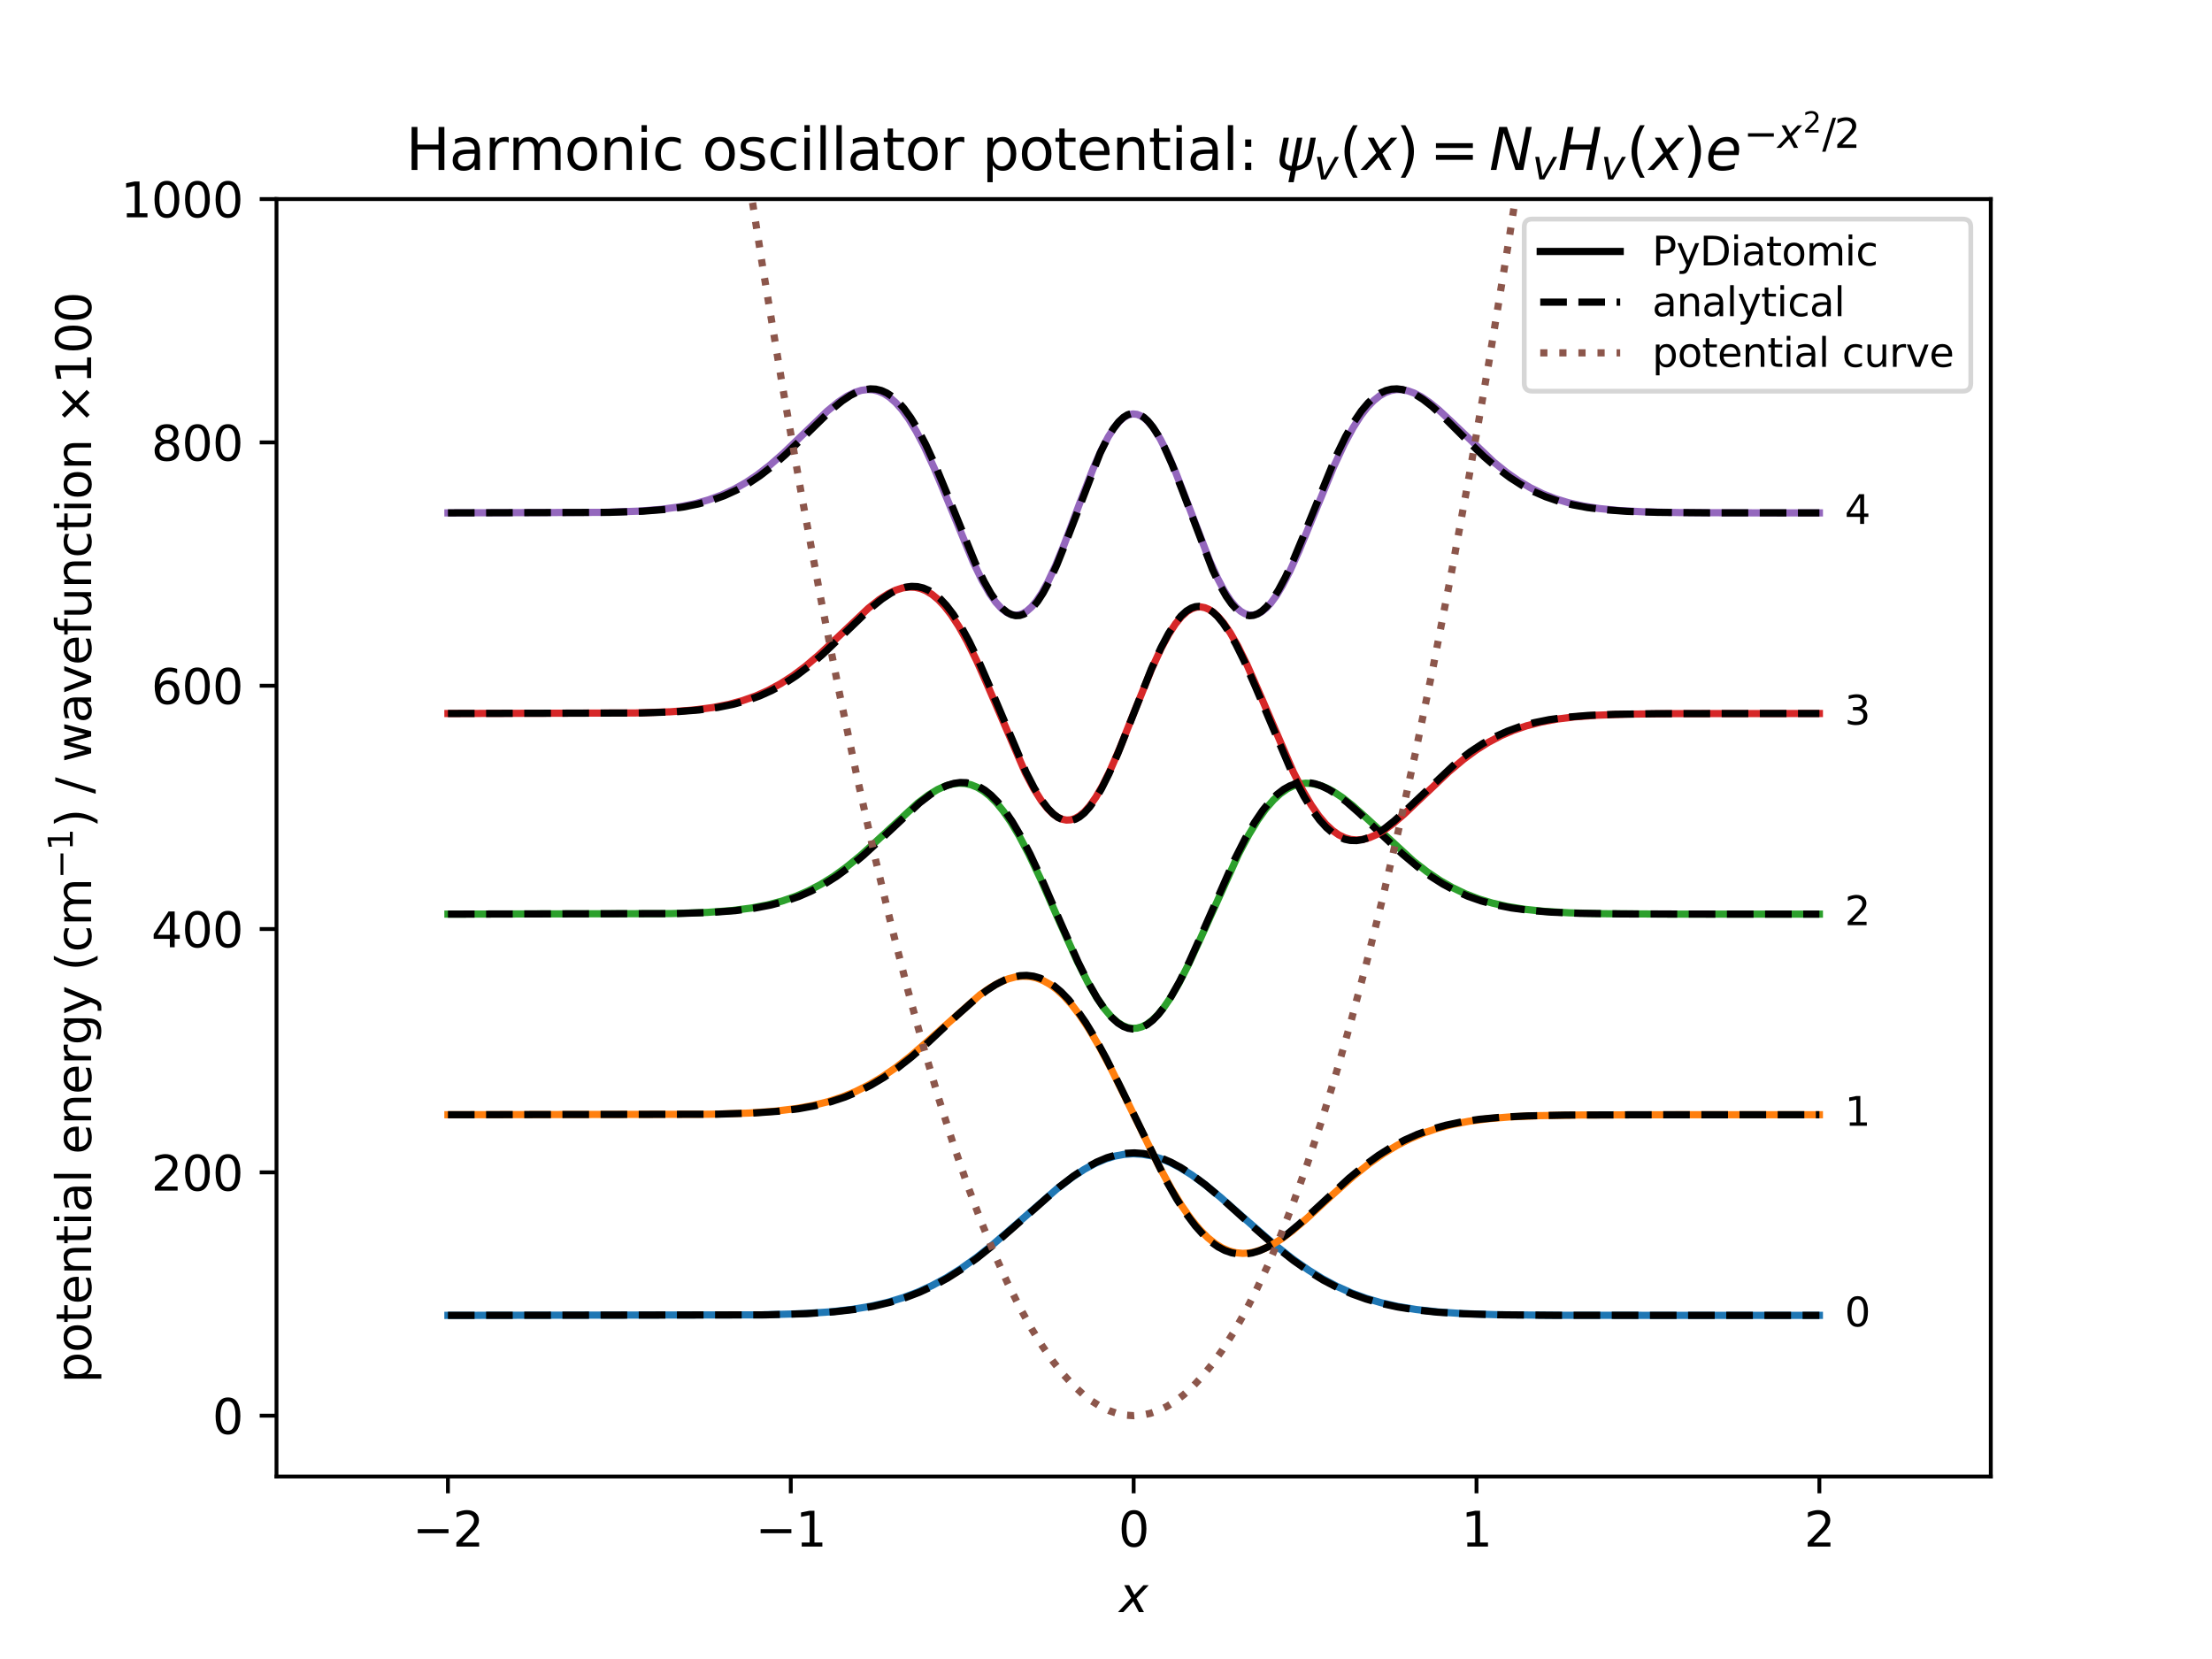<?xml version="1.0" encoding="utf-8" standalone="no"?>
<!DOCTYPE svg PUBLIC "-//W3C//DTD SVG 1.1//EN"
  "http://www.w3.org/Graphics/SVG/1.1/DTD/svg11.dtd">
<svg xmlns:xlink="http://www.w3.org/1999/xlink" width="460.8pt" height="345.6pt" viewBox="0 0 460.8 345.6" xmlns="http://www.w3.org/2000/svg" version="1.1">
 <defs>
  <style type="text/css">*{stroke-linejoin: round; stroke-linecap: butt}</style>
 </defs>
 <g id="figure_1">
  <g id="patch_1">
   <path d="M 0 345.6 
L 460.8 345.6 
L 460.8 0 
L 0 0 
z
" style="fill: #ffffff"/>
  </g>
  <g id="axes_1">
   <g id="patch_2">
    <path d="M 57.6 307.584 
L 414.72 307.584 
L 414.72 41.472 
L 57.6 41.472 
z
" style="fill: #ffffff"/>
   </g>
   <g id="matplotlib.axis_1">
    <g id="xtick_1">
     <g id="line2d_1">
      <defs>
       <path id="m3701354ade" d="M 0 0 
L 0 3.5 
" style="stroke: #000000; stroke-width: 0.8"/>
      </defs>
      <g>
       <use xlink:href="#m3701354ade" x="93.312" y="307.584" style="stroke: #000000; stroke-width: 0.8"/>
      </g>
     </g>
     <g id="text_1">
      <!-- −2 -->
      <g transform="translate(85.941 322.182) scale(0.1 -0.1)">
       <defs>
        <path id="DejaVuSans-2212" d="M 678 2272 
L 4684 2272 
L 4684 1741 
L 678 1741 
L 678 2272 
z
" transform="scale(0.016)"/>
        <path id="DejaVuSans-32" d="M 1228 531 
L 3431 531 
L 3431 0 
L 469 0 
L 469 531 
Q 828 903 1448 1529 
Q 2069 2156 2228 2338 
Q 2531 2678 2651 2914 
Q 2772 3150 2772 3378 
Q 2772 3750 2511 3984 
Q 2250 4219 1831 4219 
Q 1534 4219 1204 4116 
Q 875 4013 500 3803 
L 500 4441 
Q 881 4594 1212 4672 
Q 1544 4750 1819 4750 
Q 2544 4750 2975 4387 
Q 3406 4025 3406 3419 
Q 3406 3131 3298 2873 
Q 3191 2616 2906 2266 
Q 2828 2175 2409 1742 
Q 1991 1309 1228 531 
z
" transform="scale(0.016)"/>
       </defs>
       <use xlink:href="#DejaVuSans-2212"/>
       <use xlink:href="#DejaVuSans-32" x="83.789"/>
      </g>
     </g>
    </g>
    <g id="xtick_2">
     <g id="line2d_2">
      <g>
       <use xlink:href="#m3701354ade" x="164.736" y="307.584" style="stroke: #000000; stroke-width: 0.8"/>
      </g>
     </g>
     <g id="text_2">
      <!-- −1 -->
      <g transform="translate(157.365 322.182) scale(0.1 -0.1)">
       <defs>
        <path id="DejaVuSans-31" d="M 794 531 
L 1825 531 
L 1825 4091 
L 703 3866 
L 703 4441 
L 1819 4666 
L 2450 4666 
L 2450 531 
L 3481 531 
L 3481 0 
L 794 0 
L 794 531 
z
" transform="scale(0.016)"/>
       </defs>
       <use xlink:href="#DejaVuSans-2212"/>
       <use xlink:href="#DejaVuSans-31" x="83.789"/>
      </g>
     </g>
    </g>
    <g id="xtick_3">
     <g id="line2d_3">
      <g>
       <use xlink:href="#m3701354ade" x="236.16" y="307.584" style="stroke: #000000; stroke-width: 0.8"/>
      </g>
     </g>
     <g id="text_3">
      <!-- 0 -->
      <g transform="translate(232.979 322.182) scale(0.1 -0.1)">
       <defs>
        <path id="DejaVuSans-30" d="M 2034 4250 
Q 1547 4250 1301 3770 
Q 1056 3291 1056 2328 
Q 1056 1369 1301 889 
Q 1547 409 2034 409 
Q 2525 409 2770 889 
Q 3016 1369 3016 2328 
Q 3016 3291 2770 3770 
Q 2525 4250 2034 4250 
z
M 2034 4750 
Q 2819 4750 3233 4129 
Q 3647 3509 3647 2328 
Q 3647 1150 3233 529 
Q 2819 -91 2034 -91 
Q 1250 -91 836 529 
Q 422 1150 422 2328 
Q 422 3509 836 4129 
Q 1250 4750 2034 4750 
z
" transform="scale(0.016)"/>
       </defs>
       <use xlink:href="#DejaVuSans-30"/>
      </g>
     </g>
    </g>
    <g id="xtick_4">
     <g id="line2d_4">
      <g>
       <use xlink:href="#m3701354ade" x="307.584" y="307.584" style="stroke: #000000; stroke-width: 0.8"/>
      </g>
     </g>
     <g id="text_4">
      <!-- 1 -->
      <g transform="translate(304.403 322.182) scale(0.1 -0.1)">
       <use xlink:href="#DejaVuSans-31"/>
      </g>
     </g>
    </g>
    <g id="xtick_5">
     <g id="line2d_5">
      <g>
       <use xlink:href="#m3701354ade" x="379.008" y="307.584" style="stroke: #000000; stroke-width: 0.8"/>
      </g>
     </g>
     <g id="text_5">
      <!-- 2 -->
      <g transform="translate(375.827 322.182) scale(0.1 -0.1)">
       <use xlink:href="#DejaVuSans-32"/>
      </g>
     </g>
    </g>
    <g id="text_6">
     <!-- $x$ -->
     <g transform="translate(233.16 335.861) scale(0.1 -0.1)">
      <defs>
       <path id="DejaVuSans-Oblique-78" d="M 3841 3500 
L 2234 1784 
L 3219 0 
L 2559 0 
L 1819 1388 
L 531 0 
L -166 0 
L 1556 1844 
L 641 3500 
L 1300 3500 
L 1972 2234 
L 3144 3500 
L 3841 3500 
z
" transform="scale(0.016)"/>
      </defs>
      <use xlink:href="#DejaVuSans-Oblique-78" transform="translate(0 0.312)"/>
     </g>
    </g>
   </g>
   <g id="matplotlib.axis_2">
    <g id="ytick_1">
     <g id="line2d_6">
      <defs>
       <path id="ma51ac91b78" d="M 0 0 
L -3.5 0 
" style="stroke: #000000; stroke-width: 0.8"/>
      </defs>
      <g>
       <use xlink:href="#ma51ac91b78" x="57.6" y="294.912" style="stroke: #000000; stroke-width: 0.8"/>
      </g>
     </g>
     <g id="text_7">
      <!-- 0 -->
      <g transform="translate(44.237 298.711) scale(0.1 -0.1)">
       <use xlink:href="#DejaVuSans-30"/>
      </g>
     </g>
    </g>
    <g id="ytick_2">
     <g id="line2d_7">
      <g>
       <use xlink:href="#ma51ac91b78" x="57.6" y="244.224" style="stroke: #000000; stroke-width: 0.8"/>
      </g>
     </g>
     <g id="text_8">
      <!-- 200 -->
      <g transform="translate(31.512 248.023) scale(0.1 -0.1)">
       <use xlink:href="#DejaVuSans-32"/>
       <use xlink:href="#DejaVuSans-30" x="63.623"/>
       <use xlink:href="#DejaVuSans-30" x="127.246"/>
      </g>
     </g>
    </g>
    <g id="ytick_3">
     <g id="line2d_8">
      <g>
       <use xlink:href="#ma51ac91b78" x="57.6" y="193.536" style="stroke: #000000; stroke-width: 0.8"/>
      </g>
     </g>
     <g id="text_9">
      <!-- 400 -->
      <g transform="translate(31.512 197.335) scale(0.1 -0.1)">
       <defs>
        <path id="DejaVuSans-34" d="M 2419 4116 
L 825 1625 
L 2419 1625 
L 2419 4116 
z
M 2253 4666 
L 3047 4666 
L 3047 1625 
L 3713 1625 
L 3713 1100 
L 3047 1100 
L 3047 0 
L 2419 0 
L 2419 1100 
L 313 1100 
L 313 1709 
L 2253 4666 
z
" transform="scale(0.016)"/>
       </defs>
       <use xlink:href="#DejaVuSans-34"/>
       <use xlink:href="#DejaVuSans-30" x="63.623"/>
       <use xlink:href="#DejaVuSans-30" x="127.246"/>
      </g>
     </g>
    </g>
    <g id="ytick_4">
     <g id="line2d_9">
      <g>
       <use xlink:href="#ma51ac91b78" x="57.6" y="142.848" style="stroke: #000000; stroke-width: 0.8"/>
      </g>
     </g>
     <g id="text_10">
      <!-- 600 -->
      <g transform="translate(31.512 146.647) scale(0.1 -0.1)">
       <defs>
        <path id="DejaVuSans-36" d="M 2113 2584 
Q 1688 2584 1439 2293 
Q 1191 2003 1191 1497 
Q 1191 994 1439 701 
Q 1688 409 2113 409 
Q 2538 409 2786 701 
Q 3034 994 3034 1497 
Q 3034 2003 2786 2293 
Q 2538 2584 2113 2584 
z
M 3366 4563 
L 3366 3988 
Q 3128 4100 2886 4159 
Q 2644 4219 2406 4219 
Q 1781 4219 1451 3797 
Q 1122 3375 1075 2522 
Q 1259 2794 1537 2939 
Q 1816 3084 2150 3084 
Q 2853 3084 3261 2657 
Q 3669 2231 3669 1497 
Q 3669 778 3244 343 
Q 2819 -91 2113 -91 
Q 1303 -91 875 529 
Q 447 1150 447 2328 
Q 447 3434 972 4092 
Q 1497 4750 2381 4750 
Q 2619 4750 2861 4703 
Q 3103 4656 3366 4563 
z
" transform="scale(0.016)"/>
       </defs>
       <use xlink:href="#DejaVuSans-36"/>
       <use xlink:href="#DejaVuSans-30" x="63.623"/>
       <use xlink:href="#DejaVuSans-30" x="127.246"/>
      </g>
     </g>
    </g>
    <g id="ytick_5">
     <g id="line2d_10">
      <g>
       <use xlink:href="#ma51ac91b78" x="57.6" y="92.16" style="stroke: #000000; stroke-width: 0.8"/>
      </g>
     </g>
     <g id="text_11">
      <!-- 800 -->
      <g transform="translate(31.512 95.959) scale(0.1 -0.1)">
       <defs>
        <path id="DejaVuSans-38" d="M 2034 2216 
Q 1584 2216 1326 1975 
Q 1069 1734 1069 1313 
Q 1069 891 1326 650 
Q 1584 409 2034 409 
Q 2484 409 2743 651 
Q 3003 894 3003 1313 
Q 3003 1734 2745 1975 
Q 2488 2216 2034 2216 
z
M 1403 2484 
Q 997 2584 770 2862 
Q 544 3141 544 3541 
Q 544 4100 942 4425 
Q 1341 4750 2034 4750 
Q 2731 4750 3128 4425 
Q 3525 4100 3525 3541 
Q 3525 3141 3298 2862 
Q 3072 2584 2669 2484 
Q 3125 2378 3379 2068 
Q 3634 1759 3634 1313 
Q 3634 634 3220 271 
Q 2806 -91 2034 -91 
Q 1263 -91 848 271 
Q 434 634 434 1313 
Q 434 1759 690 2068 
Q 947 2378 1403 2484 
z
M 1172 3481 
Q 1172 3119 1398 2916 
Q 1625 2713 2034 2713 
Q 2441 2713 2670 2916 
Q 2900 3119 2900 3481 
Q 2900 3844 2670 4047 
Q 2441 4250 2034 4250 
Q 1625 4250 1398 4047 
Q 1172 3844 1172 3481 
z
" transform="scale(0.016)"/>
       </defs>
       <use xlink:href="#DejaVuSans-38"/>
       <use xlink:href="#DejaVuSans-30" x="63.623"/>
       <use xlink:href="#DejaVuSans-30" x="127.246"/>
      </g>
     </g>
    </g>
    <g id="ytick_6">
     <g id="line2d_11">
      <g>
       <use xlink:href="#ma51ac91b78" x="57.6" y="41.472" style="stroke: #000000; stroke-width: 0.8"/>
      </g>
     </g>
     <g id="text_12">
      <!-- 1000 -->
      <g transform="translate(25.15 45.271) scale(0.1 -0.1)">
       <use xlink:href="#DejaVuSans-31"/>
       <use xlink:href="#DejaVuSans-30" x="63.623"/>
       <use xlink:href="#DejaVuSans-30" x="127.246"/>
       <use xlink:href="#DejaVuSans-30" x="190.869"/>
      </g>
     </g>
    </g>
    <g id="text_13">
     <!-- potential energy (cm$^{-1}$) / wavefunction $\times 100$ -->
     <g transform="translate(19.05 288.128) rotate(-90) scale(0.1 -0.1)">
      <defs>
       <path id="DejaVuSans-70" d="M 1159 525 
L 1159 -1331 
L 581 -1331 
L 581 3500 
L 1159 3500 
L 1159 2969 
Q 1341 3281 1617 3432 
Q 1894 3584 2278 3584 
Q 2916 3584 3314 3078 
Q 3713 2572 3713 1747 
Q 3713 922 3314 415 
Q 2916 -91 2278 -91 
Q 1894 -91 1617 61 
Q 1341 213 1159 525 
z
M 3116 1747 
Q 3116 2381 2855 2742 
Q 2594 3103 2138 3103 
Q 1681 3103 1420 2742 
Q 1159 2381 1159 1747 
Q 1159 1113 1420 752 
Q 1681 391 2138 391 
Q 2594 391 2855 752 
Q 3116 1113 3116 1747 
z
" transform="scale(0.016)"/>
       <path id="DejaVuSans-6f" d="M 1959 3097 
Q 1497 3097 1228 2736 
Q 959 2375 959 1747 
Q 959 1119 1226 758 
Q 1494 397 1959 397 
Q 2419 397 2687 759 
Q 2956 1122 2956 1747 
Q 2956 2369 2687 2733 
Q 2419 3097 1959 3097 
z
M 1959 3584 
Q 2709 3584 3137 3096 
Q 3566 2609 3566 1747 
Q 3566 888 3137 398 
Q 2709 -91 1959 -91 
Q 1206 -91 779 398 
Q 353 888 353 1747 
Q 353 2609 779 3096 
Q 1206 3584 1959 3584 
z
" transform="scale(0.016)"/>
       <path id="DejaVuSans-74" d="M 1172 4494 
L 1172 3500 
L 2356 3500 
L 2356 3053 
L 1172 3053 
L 1172 1153 
Q 1172 725 1289 603 
Q 1406 481 1766 481 
L 2356 481 
L 2356 0 
L 1766 0 
Q 1100 0 847 248 
Q 594 497 594 1153 
L 594 3053 
L 172 3053 
L 172 3500 
L 594 3500 
L 594 4494 
L 1172 4494 
z
" transform="scale(0.016)"/>
       <path id="DejaVuSans-65" d="M 3597 1894 
L 3597 1613 
L 953 1613 
Q 991 1019 1311 708 
Q 1631 397 2203 397 
Q 2534 397 2845 478 
Q 3156 559 3463 722 
L 3463 178 
Q 3153 47 2828 -22 
Q 2503 -91 2169 -91 
Q 1331 -91 842 396 
Q 353 884 353 1716 
Q 353 2575 817 3079 
Q 1281 3584 2069 3584 
Q 2775 3584 3186 3129 
Q 3597 2675 3597 1894 
z
M 3022 2063 
Q 3016 2534 2758 2815 
Q 2500 3097 2075 3097 
Q 1594 3097 1305 2825 
Q 1016 2553 972 2059 
L 3022 2063 
z
" transform="scale(0.016)"/>
       <path id="DejaVuSans-6e" d="M 3513 2113 
L 3513 0 
L 2938 0 
L 2938 2094 
Q 2938 2591 2744 2837 
Q 2550 3084 2163 3084 
Q 1697 3084 1428 2787 
Q 1159 2491 1159 1978 
L 1159 0 
L 581 0 
L 581 3500 
L 1159 3500 
L 1159 2956 
Q 1366 3272 1645 3428 
Q 1925 3584 2291 3584 
Q 2894 3584 3203 3211 
Q 3513 2838 3513 2113 
z
" transform="scale(0.016)"/>
       <path id="DejaVuSans-69" d="M 603 3500 
L 1178 3500 
L 1178 0 
L 603 0 
L 603 3500 
z
M 603 4863 
L 1178 4863 
L 1178 4134 
L 603 4134 
L 603 4863 
z
" transform="scale(0.016)"/>
       <path id="DejaVuSans-61" d="M 2194 1759 
Q 1497 1759 1228 1600 
Q 959 1441 959 1056 
Q 959 750 1161 570 
Q 1363 391 1709 391 
Q 2188 391 2477 730 
Q 2766 1069 2766 1631 
L 2766 1759 
L 2194 1759 
z
M 3341 1997 
L 3341 0 
L 2766 0 
L 2766 531 
Q 2569 213 2275 61 
Q 1981 -91 1556 -91 
Q 1019 -91 701 211 
Q 384 513 384 1019 
Q 384 1609 779 1909 
Q 1175 2209 1959 2209 
L 2766 2209 
L 2766 2266 
Q 2766 2663 2505 2880 
Q 2244 3097 1772 3097 
Q 1472 3097 1187 3025 
Q 903 2953 641 2809 
L 641 3341 
Q 956 3463 1253 3523 
Q 1550 3584 1831 3584 
Q 2591 3584 2966 3190 
Q 3341 2797 3341 1997 
z
" transform="scale(0.016)"/>
       <path id="DejaVuSans-6c" d="M 603 4863 
L 1178 4863 
L 1178 0 
L 603 0 
L 603 4863 
z
" transform="scale(0.016)"/>
       <path id="DejaVuSans-20" transform="scale(0.016)"/>
       <path id="DejaVuSans-72" d="M 2631 2963 
Q 2534 3019 2420 3045 
Q 2306 3072 2169 3072 
Q 1681 3072 1420 2755 
Q 1159 2438 1159 1844 
L 1159 0 
L 581 0 
L 581 3500 
L 1159 3500 
L 1159 2956 
Q 1341 3275 1631 3429 
Q 1922 3584 2338 3584 
Q 2397 3584 2469 3576 
Q 2541 3569 2628 3553 
L 2631 2963 
z
" transform="scale(0.016)"/>
       <path id="DejaVuSans-67" d="M 2906 1791 
Q 2906 2416 2648 2759 
Q 2391 3103 1925 3103 
Q 1463 3103 1205 2759 
Q 947 2416 947 1791 
Q 947 1169 1205 825 
Q 1463 481 1925 481 
Q 2391 481 2648 825 
Q 2906 1169 2906 1791 
z
M 3481 434 
Q 3481 -459 3084 -895 
Q 2688 -1331 1869 -1331 
Q 1566 -1331 1297 -1286 
Q 1028 -1241 775 -1147 
L 775 -588 
Q 1028 -725 1275 -790 
Q 1522 -856 1778 -856 
Q 2344 -856 2625 -561 
Q 2906 -266 2906 331 
L 2906 616 
Q 2728 306 2450 153 
Q 2172 0 1784 0 
Q 1141 0 747 490 
Q 353 981 353 1791 
Q 353 2603 747 3093 
Q 1141 3584 1784 3584 
Q 2172 3584 2450 3431 
Q 2728 3278 2906 2969 
L 2906 3500 
L 3481 3500 
L 3481 434 
z
" transform="scale(0.016)"/>
       <path id="DejaVuSans-79" d="M 2059 -325 
Q 1816 -950 1584 -1140 
Q 1353 -1331 966 -1331 
L 506 -1331 
L 506 -850 
L 844 -850 
Q 1081 -850 1212 -737 
Q 1344 -625 1503 -206 
L 1606 56 
L 191 3500 
L 800 3500 
L 1894 763 
L 2988 3500 
L 3597 3500 
L 2059 -325 
z
" transform="scale(0.016)"/>
       <path id="DejaVuSans-28" d="M 1984 4856 
Q 1566 4138 1362 3434 
Q 1159 2731 1159 2009 
Q 1159 1288 1364 580 
Q 1569 -128 1984 -844 
L 1484 -844 
Q 1016 -109 783 600 
Q 550 1309 550 2009 
Q 550 2706 781 3412 
Q 1013 4119 1484 4856 
L 1984 4856 
z
" transform="scale(0.016)"/>
       <path id="DejaVuSans-63" d="M 3122 3366 
L 3122 2828 
Q 2878 2963 2633 3030 
Q 2388 3097 2138 3097 
Q 1578 3097 1268 2742 
Q 959 2388 959 1747 
Q 959 1106 1268 751 
Q 1578 397 2138 397 
Q 2388 397 2633 464 
Q 2878 531 3122 666 
L 3122 134 
Q 2881 22 2623 -34 
Q 2366 -91 2075 -91 
Q 1284 -91 818 406 
Q 353 903 353 1747 
Q 353 2603 823 3093 
Q 1294 3584 2113 3584 
Q 2378 3584 2631 3529 
Q 2884 3475 3122 3366 
z
" transform="scale(0.016)"/>
       <path id="DejaVuSans-6d" d="M 3328 2828 
Q 3544 3216 3844 3400 
Q 4144 3584 4550 3584 
Q 5097 3584 5394 3201 
Q 5691 2819 5691 2113 
L 5691 0 
L 5113 0 
L 5113 2094 
Q 5113 2597 4934 2840 
Q 4756 3084 4391 3084 
Q 3944 3084 3684 2787 
Q 3425 2491 3425 1978 
L 3425 0 
L 2847 0 
L 2847 2094 
Q 2847 2600 2669 2842 
Q 2491 3084 2119 3084 
Q 1678 3084 1418 2786 
Q 1159 2488 1159 1978 
L 1159 0 
L 581 0 
L 581 3500 
L 1159 3500 
L 1159 2956 
Q 1356 3278 1631 3431 
Q 1906 3584 2284 3584 
Q 2666 3584 2933 3390 
Q 3200 3197 3328 2828 
z
" transform="scale(0.016)"/>
       <path id="DejaVuSans-29" d="M 513 4856 
L 1013 4856 
Q 1481 4119 1714 3412 
Q 1947 2706 1947 2009 
Q 1947 1309 1714 600 
Q 1481 -109 1013 -844 
L 513 -844 
Q 928 -128 1133 580 
Q 1338 1288 1338 2009 
Q 1338 2731 1133 3434 
Q 928 4138 513 4856 
z
" transform="scale(0.016)"/>
       <path id="DejaVuSans-2f" d="M 1625 4666 
L 2156 4666 
L 531 -594 
L 0 -594 
L 1625 4666 
z
" transform="scale(0.016)"/>
       <path id="DejaVuSans-77" d="M 269 3500 
L 844 3500 
L 1563 769 
L 2278 3500 
L 2956 3500 
L 3675 769 
L 4391 3500 
L 4966 3500 
L 4050 0 
L 3372 0 
L 2619 2869 
L 1863 0 
L 1184 0 
L 269 3500 
z
" transform="scale(0.016)"/>
       <path id="DejaVuSans-76" d="M 191 3500 
L 800 3500 
L 1894 563 
L 2988 3500 
L 3597 3500 
L 2284 0 
L 1503 0 
L 191 3500 
z
" transform="scale(0.016)"/>
       <path id="DejaVuSans-66" d="M 2375 4863 
L 2375 4384 
L 1825 4384 
Q 1516 4384 1395 4259 
Q 1275 4134 1275 3809 
L 1275 3500 
L 2222 3500 
L 2222 3053 
L 1275 3053 
L 1275 0 
L 697 0 
L 697 3053 
L 147 3053 
L 147 3500 
L 697 3500 
L 697 3744 
Q 697 4328 969 4595 
Q 1241 4863 1831 4863 
L 2375 4863 
z
" transform="scale(0.016)"/>
       <path id="DejaVuSans-75" d="M 544 1381 
L 544 3500 
L 1119 3500 
L 1119 1403 
Q 1119 906 1312 657 
Q 1506 409 1894 409 
Q 2359 409 2629 706 
Q 2900 1003 2900 1516 
L 2900 3500 
L 3475 3500 
L 3475 0 
L 2900 0 
L 2900 538 
Q 2691 219 2414 64 
Q 2138 -91 1772 -91 
Q 1169 -91 856 284 
Q 544 659 544 1381 
z
M 1991 3584 
L 1991 3584 
z
" transform="scale(0.016)"/>
       <path id="DejaVuSans-d7" d="M 4488 3438 
L 3059 2003 
L 4488 575 
L 4116 197 
L 2681 1631 
L 1247 197 
L 878 575 
L 2303 2003 
L 878 3438 
L 1247 3816 
L 2681 2381 
L 4116 3816 
L 4488 3438 
z
" transform="scale(0.016)"/>
      </defs>
      <use xlink:href="#DejaVuSans-70" transform="translate(0 0.684)"/>
      <use xlink:href="#DejaVuSans-6f" transform="translate(63.477 0.684)"/>
      <use xlink:href="#DejaVuSans-74" transform="translate(124.658 0.684)"/>
      <use xlink:href="#DejaVuSans-65" transform="translate(163.867 0.684)"/>
      <use xlink:href="#DejaVuSans-6e" transform="translate(225.391 0.684)"/>
      <use xlink:href="#DejaVuSans-74" transform="translate(288.77 0.684)"/>
      <use xlink:href="#DejaVuSans-69" transform="translate(327.979 0.684)"/>
      <use xlink:href="#DejaVuSans-61" transform="translate(355.762 0.684)"/>
      <use xlink:href="#DejaVuSans-6c" transform="translate(417.041 0.684)"/>
      <use xlink:href="#DejaVuSans-20" transform="translate(444.824 0.684)"/>
      <use xlink:href="#DejaVuSans-65" transform="translate(476.611 0.684)"/>
      <use xlink:href="#DejaVuSans-6e" transform="translate(538.135 0.684)"/>
      <use xlink:href="#DejaVuSans-65" transform="translate(601.514 0.684)"/>
      <use xlink:href="#DejaVuSans-72" transform="translate(663.037 0.684)"/>
      <use xlink:href="#DejaVuSans-67" transform="translate(704.15 0.684)"/>
      <use xlink:href="#DejaVuSans-79" transform="translate(767.627 0.684)"/>
      <use xlink:href="#DejaVuSans-20" transform="translate(826.807 0.684)"/>
      <use xlink:href="#DejaVuSans-28" transform="translate(858.594 0.684)"/>
      <use xlink:href="#DejaVuSans-63" transform="translate(897.607 0.684)"/>
      <use xlink:href="#DejaVuSans-6d" transform="translate(952.588 0.684)"/>
      <use xlink:href="#DejaVuSans-2212" transform="translate(1050.957 38.966) scale(0.7)"/>
      <use xlink:href="#DejaVuSans-31" transform="translate(1109.609 38.966) scale(0.7)"/>
      <use xlink:href="#DejaVuSans-29" transform="translate(1156.88 0.684)"/>
      <use xlink:href="#DejaVuSans-20" transform="translate(1195.894 0.684)"/>
      <use xlink:href="#DejaVuSans-2f" transform="translate(1227.681 0.684)"/>
      <use xlink:href="#DejaVuSans-20" transform="translate(1261.372 0.684)"/>
      <use xlink:href="#DejaVuSans-77" transform="translate(1293.159 0.684)"/>
      <use xlink:href="#DejaVuSans-61" transform="translate(1374.946 0.684)"/>
      <use xlink:href="#DejaVuSans-76" transform="translate(1436.226 0.684)"/>
      <use xlink:href="#DejaVuSans-65" transform="translate(1495.405 0.684)"/>
      <use xlink:href="#DejaVuSans-66" transform="translate(1556.929 0.684)"/>
      <use xlink:href="#DejaVuSans-75" transform="translate(1592.134 0.684)"/>
      <use xlink:href="#DejaVuSans-6e" transform="translate(1655.513 0.684)"/>
      <use xlink:href="#DejaVuSans-63" transform="translate(1718.892 0.684)"/>
      <use xlink:href="#DejaVuSans-74" transform="translate(1773.872 0.684)"/>
      <use xlink:href="#DejaVuSans-69" transform="translate(1813.081 0.684)"/>
      <use xlink:href="#DejaVuSans-6f" transform="translate(1840.864 0.684)"/>
      <use xlink:href="#DejaVuSans-6e" transform="translate(1902.046 0.684)"/>
      <use xlink:href="#DejaVuSans-20" transform="translate(1965.425 0.684)"/>
      <use xlink:href="#DejaVuSans-d7" transform="translate(1997.212 0.684)"/>
      <use xlink:href="#DejaVuSans-31" transform="translate(2081.001 0.684)"/>
      <use xlink:href="#DejaVuSans-30" transform="translate(2144.624 0.684)"/>
      <use xlink:href="#DejaVuSans-30" transform="translate(2208.247 0.684)"/>
     </g>
    </g>
   </g>
   <g id="line2d_12">
    <path d="M 93.312 274.015 
L 158.879 273.906 
L 167.307 273.658 
L 173.021 273.279 
L 177.592 272.76 
L 181.449 272.106 
L 184.878 271.311 
L 188.163 270.318 
L 191.163 269.184 
L 194.163 267.81 
L 197.162 266.182 
L 200.162 264.296 
L 203.305 262.056 
L 206.876 259.22 
L 211.304 255.397 
L 220.161 247.676 
L 223.304 245.283 
L 225.875 243.596 
L 228.161 242.353 
L 230.303 241.438 
L 232.303 240.826 
L 234.16 240.478 
L 236.017 240.35 
L 237.874 240.444 
L 239.731 240.758 
L 241.731 241.336 
L 243.731 242.149 
L 245.874 243.261 
L 248.302 244.787 
L 251.016 246.77 
L 254.302 249.46 
L 259.587 254.124 
L 265.587 259.339 
L 269.301 262.27 
L 272.586 264.581 
L 275.586 266.43 
L 278.586 268.021 
L 281.586 269.36 
L 284.585 270.461 
L 287.728 271.386 
L 291.156 272.163 
L 295.013 272.799 
L 299.442 273.291 
L 304.727 273.644 
L 311.727 273.874 
L 322.869 273.991 
L 356.009 274.015 
L 379.008 274.015 
L 379.008 274.015 
" clip-path="url(#pa018ab5c2f)" style="fill: none; stroke: #1f77b4; stroke-width: 1.5; stroke-linecap: square"/>
   </g>
   <g id="line2d_13">
    <path d="M 93.312 274.015 
L 159.736 273.905 
L 168.022 273.658 
L 173.735 273.273 
L 178.164 272.763 
L 182.021 272.101 
L 185.449 271.293 
L 188.592 270.331 
L 191.591 269.184 
L 194.591 267.792 
L 197.448 266.223 
L 200.448 264.317 
L 203.591 262.046 
L 207.019 259.288 
L 211.304 255.539 
L 220.59 247.323 
L 223.589 245.02 
L 226.161 243.323 
L 228.446 242.081 
L 230.589 241.177 
L 232.589 240.584 
L 234.446 240.261 
L 236.303 240.164 
L 238.16 240.296 
L 240.017 240.653 
L 241.874 241.229 
L 243.874 242.081 
L 246.017 243.238 
L 248.445 244.818 
L 251.159 246.862 
L 254.587 249.747 
L 260.873 255.411 
L 265.872 259.766 
L 269.444 262.586 
L 272.586 264.794 
L 275.586 266.638 
L 278.586 268.216 
L 281.586 269.536 
L 284.585 270.616 
L 287.728 271.517 
L 291.156 272.269 
L 295.013 272.88 
L 299.442 273.347 
L 304.87 273.684 
L 312.155 273.898 
L 324.297 273.999 
L 369.009 274.015 
L 379.008 274.015 
L 379.008 274.015 
" clip-path="url(#pa018ab5c2f)" style="fill: none; stroke-dasharray: 5.55,2.4; stroke-dashoffset: 0; stroke: #000000; stroke-width: 1.5"/>
   </g>
   <g id="line2d_14">
    <path d="M 93.312 232.222 
L 148.166 232.113 
L 156.022 231.868 
L 161.45 231.484 
L 165.736 230.958 
L 169.307 230.303 
L 172.45 229.511 
L 175.45 228.527 
L 178.307 227.35 
L 181.021 225.991 
L 183.735 224.384 
L 186.592 222.423 
L 189.592 220.083 
L 193.02 217.12 
L 204.162 207.226 
L 206.448 205.65 
L 208.305 204.622 
L 210.019 203.917 
L 211.59 203.506 
L 213.019 203.35 
L 214.447 203.415 
L 215.876 203.717 
L 217.304 204.266 
L 218.733 205.067 
L 220.161 206.125 
L 221.732 207.584 
L 223.304 209.346 
L 225.018 211.599 
L 226.875 214.4 
L 229.018 218.042 
L 231.589 222.881 
L 235.16 230.14 
L 241.303 242.675 
L 244.017 247.661 
L 246.159 251.164 
L 248.159 254.014 
L 249.873 256.096 
L 251.588 257.824 
L 253.159 259.087 
L 254.587 259.965 
L 256.016 260.589 
L 257.444 260.964 
L 258.873 261.099 
L 260.301 261.008 
L 261.73 260.704 
L 263.301 260.147 
L 265.015 259.3 
L 267.015 258.044 
L 269.301 256.328 
L 272.158 253.889 
L 277.729 248.755 
L 282.014 244.956 
L 285.3 242.339 
L 288.157 240.337 
L 291.014 238.611 
L 293.728 237.226 
L 296.585 236.024 
L 299.442 235.06 
L 302.584 234.237 
L 306.013 233.576 
L 309.87 233.062 
L 314.584 232.672 
L 320.583 232.412 
L 329.583 232.268 
L 350.153 232.223 
L 379.008 232.222 
L 379.008 232.222 
" clip-path="url(#pa018ab5c2f)" style="fill: none; stroke: #ff7f0e; stroke-width: 1.5; stroke-linecap: square"/>
   </g>
   <g id="line2d_15">
    <path d="M 93.312 232.222 
L 149.166 232.112 
L 156.879 231.868 
L 162.165 231.49 
L 166.307 230.982 
L 169.879 230.327 
L 173.021 229.533 
L 176.021 228.542 
L 178.735 227.417 
L 181.449 226.053 
L 184.163 224.435 
L 186.877 222.559 
L 189.877 220.203 
L 193.306 217.207 
L 199.448 211.455 
L 203.019 208.283 
L 205.448 206.396 
L 207.448 205.095 
L 209.305 204.149 
L 210.876 203.581 
L 212.447 203.256 
L 213.876 203.19 
L 215.304 203.36 
L 216.733 203.777 
L 218.161 204.45 
L 219.59 205.387 
L 221.018 206.587 
L 222.589 208.208 
L 224.304 210.326 
L 226.161 213.006 
L 228.161 216.297 
L 230.446 220.492 
L 233.446 226.511 
L 242.874 245.838 
L 245.159 249.842 
L 247.159 252.93 
L 249.016 255.397 
L 250.73 257.304 
L 252.302 258.726 
L 253.73 259.741 
L 255.159 260.493 
L 256.587 260.986 
L 258.016 261.229 
L 259.444 261.232 
L 260.873 261.011 
L 262.444 260.528 
L 264.158 259.746 
L 266.015 258.638 
L 268.158 257.086 
L 270.729 254.935 
L 274.586 251.381 
L 281.014 245.456 
L 284.3 242.75 
L 287.157 240.671 
L 289.871 238.957 
L 292.585 237.501 
L 295.299 236.291 
L 298.156 235.26 
L 301.156 234.415 
L 304.441 233.722 
L 308.155 233.171 
L 312.584 232.751 
L 318.155 232.461 
L 326.154 232.29 
L 341.868 232.226 
L 379.008 232.222 
L 379.008 232.222 
" clip-path="url(#pa018ab5c2f)" style="fill: none; stroke-dasharray: 5.55,2.4; stroke-dashoffset: 0; stroke: #000000; stroke-width: 1.5"/>
   </g>
   <g id="line2d_16">
    <path d="M 93.312 190.429 
L 139.738 190.318 
L 147.309 190.069 
L 152.451 189.685 
L 156.451 189.171 
L 159.879 188.513 
L 162.879 187.72 
L 165.736 186.736 
L 168.45 185.561 
L 171.021 184.209 
L 173.593 182.61 
L 176.307 180.654 
L 179.164 178.319 
L 182.592 175.222 
L 191.163 167.315 
L 193.448 165.601 
L 195.305 164.477 
L 196.877 163.765 
L 198.305 163.34 
L 199.734 163.154 
L 201.019 163.21 
L 202.305 163.492 
L 203.591 164.013 
L 204.876 164.783 
L 206.162 165.806 
L 207.59 167.242 
L 209.019 168.989 
L 210.59 171.257 
L 212.304 174.117 
L 214.304 177.902 
L 216.733 183.012 
L 220.59 191.754 
L 224.446 200.318 
L 226.589 204.574 
L 228.446 207.784 
L 230.018 210.067 
L 231.446 211.747 
L 232.732 212.907 
L 233.874 213.641 
L 234.874 214.046 
L 235.874 214.226 
L 236.874 214.177 
L 237.874 213.9 
L 238.874 213.4 
L 240.017 212.559 
L 241.16 211.443 
L 242.445 209.877 
L 243.874 207.784 
L 245.588 204.838 
L 247.588 200.913 
L 250.159 195.33 
L 258.016 177.902 
L 260.158 173.864 
L 262.015 170.818 
L 263.73 168.432 
L 265.301 166.63 
L 266.729 165.32 
L 268.158 164.324 
L 269.444 163.694 
L 270.729 163.306 
L 272.015 163.152 
L 273.3 163.216 
L 274.729 163.524 
L 276.157 164.059 
L 277.729 164.876 
L 279.586 166.102 
L 281.729 167.789 
L 284.585 170.34 
L 294.442 179.402 
L 297.299 181.614 
L 300.013 183.44 
L 302.584 184.915 
L 305.298 186.211 
L 308.013 187.259 
L 310.87 188.126 
L 314.012 188.844 
L 317.583 189.42 
L 321.726 189.853 
L 326.868 190.156 
L 334.154 190.344 
L 347.439 190.421 
L 379.008 190.429 
L 379.008 190.429 
" clip-path="url(#pa018ab5c2f)" style="fill: none; stroke: #2ca02c; stroke-width: 1.5; stroke-linecap: square"/>
   </g>
   <g id="line2d_17">
    <path d="M 93.312 190.429 
L 140.738 190.319 
L 148.166 190.074 
L 153.165 189.701 
L 157.165 189.19 
L 160.593 188.53 
L 163.593 187.733 
L 166.45 186.739 
L 169.164 185.548 
L 171.736 184.174 
L 174.307 182.547 
L 177.021 180.554 
L 179.878 178.174 
L 183.306 175.016 
L 191.591 167.241 
L 193.877 165.491 
L 195.734 164.344 
L 197.305 163.618 
L 198.734 163.188 
L 200.019 163.009 
L 201.305 163.047 
L 202.591 163.317 
L 203.876 163.832 
L 205.162 164.601 
L 206.448 165.631 
L 207.876 167.083 
L 209.305 168.855 
L 210.876 171.16 
L 212.59 174.071 
L 214.59 177.927 
L 217.018 183.133 
L 221.018 192.363 
L 224.589 200.404 
L 226.732 204.723 
L 228.589 207.973 
L 230.16 210.276 
L 231.589 211.96 
L 232.874 213.112 
L 234.017 213.83 
L 235.017 214.213 
L 236.017 214.364 
L 237.017 214.28 
L 238.017 213.963 
L 239.017 213.416 
L 240.16 212.516 
L 241.303 211.336 
L 242.588 209.692 
L 244.017 207.508 
L 245.731 204.453 
L 247.731 200.404 
L 250.445 194.349 
L 257.159 179.107 
L 259.444 174.593 
L 261.301 171.387 
L 263.015 168.855 
L 264.587 166.923 
L 266.015 165.504 
L 267.444 164.408 
L 268.729 163.696 
L 270.015 163.236 
L 271.301 163.019 
L 272.586 163.031 
L 273.872 163.255 
L 275.3 163.732 
L 276.872 164.501 
L 278.586 165.59 
L 280.586 167.123 
L 283.157 169.387 
L 287.728 173.778 
L 292.156 177.921 
L 295.299 180.554 
L 298.013 182.547 
L 300.584 184.174 
L 303.156 185.548 
L 305.87 186.739 
L 308.584 187.689 
L 311.584 188.497 
L 314.869 189.143 
L 318.583 189.642 
L 323.154 190.017 
L 329.011 190.261 
L 338.153 190.394 
L 361.295 190.429 
L 379.008 190.429 
L 379.008 190.429 
" clip-path="url(#pa018ab5c2f)" style="fill: none; stroke-dasharray: 5.55,2.4; stroke-dashoffset: 0; stroke: #000000; stroke-width: 1.5"/>
   </g>
   <g id="line2d_18">
    <path d="M 93.312 148.636 
L 132.31 148.526 
L 139.595 148.283 
L 144.594 147.903 
L 148.451 147.397 
L 151.737 146.753 
L 154.737 145.939 
L 157.451 144.975 
L 160.022 143.829 
L 162.593 142.434 
L 165.165 140.775 
L 167.736 138.852 
L 170.593 136.431 
L 174.164 133.089 
L 180.878 126.728 
L 183.163 124.908 
L 185.02 123.705 
L 186.592 122.94 
L 188.02 122.485 
L 189.306 122.298 
L 190.591 122.343 
L 191.734 122.594 
L 192.877 123.055 
L 194.163 123.834 
L 195.448 124.897 
L 196.734 126.247 
L 198.162 128.081 
L 199.734 130.489 
L 201.448 133.551 
L 203.448 137.619 
L 205.876 143.103 
L 213.59 160.971 
L 215.304 164.217 
L 216.876 166.72 
L 218.161 168.373 
L 219.304 169.508 
L 220.304 170.226 
L 221.304 170.674 
L 222.161 170.838 
L 223.018 170.794 
L 223.875 170.542 
L 224.875 169.988 
L 225.875 169.157 
L 227.018 167.881 
L 228.303 166.053 
L 229.732 163.579 
L 231.303 160.395 
L 233.303 155.799 
L 236.446 147.907 
L 239.874 139.442 
L 241.874 135.086 
L 243.445 132.156 
L 244.874 129.956 
L 246.159 128.402 
L 247.302 127.386 
L 248.302 126.792 
L 249.302 126.478 
L 250.159 126.434 
L 251.016 126.598 
L 251.873 126.965 
L 252.873 127.645 
L 253.873 128.585 
L 255.016 129.959 
L 256.302 131.856 
L 257.873 134.618 
L 259.73 138.396 
L 262.158 143.916 
L 269.444 160.864 
L 271.443 164.789 
L 273.158 167.704 
L 274.729 169.966 
L 276.157 171.66 
L 277.586 173.001 
L 278.872 173.906 
L 280.157 174.53 
L 281.443 174.885 
L 282.728 174.985 
L 284.014 174.848 
L 285.3 174.494 
L 286.728 173.875 
L 288.3 172.955 
L 290.157 171.607 
L 292.442 169.661 
L 295.87 166.41 
L 301.87 160.714 
L 304.87 158.194 
L 307.584 156.202 
L 310.155 154.587 
L 312.727 153.235 
L 315.298 152.129 
L 318.012 151.202 
L 321.012 150.422 
L 324.297 149.807 
L 328.011 149.34 
L 332.582 148.996 
L 338.725 148.772 
L 348.724 148.659 
L 379.008 148.636 
L 379.008 148.636 
" clip-path="url(#pa018ab5c2f)" style="fill: none; stroke: #d62728; stroke-width: 1.5; stroke-linecap: square"/>
   </g>
   <g id="line2d_19">
    <path d="M 93.312 148.636 
L 133.452 148.526 
L 140.738 148.277 
L 145.594 147.899 
L 149.451 147.383 
L 152.737 146.724 
L 155.594 145.935 
L 158.308 144.956 
L 160.879 143.791 
L 163.308 142.455 
L 165.879 140.776 
L 168.45 138.826 
L 171.307 136.367 
L 174.878 132.968 
L 181.449 126.637 
L 183.735 124.783 
L 185.592 123.561 
L 187.163 122.786 
L 188.592 122.33 
L 189.877 122.149 
L 191.163 122.208 
L 192.306 122.478 
L 193.448 122.964 
L 194.591 123.674 
L 195.877 124.749 
L 197.162 126.119 
L 198.591 127.985 
L 200.162 130.439 
L 201.876 133.561 
L 203.876 137.712 
L 206.305 143.303 
L 213.733 160.823 
L 215.447 164.15 
L 217.018 166.72 
L 218.304 168.419 
L 219.447 169.587 
L 220.447 170.327 
L 221.447 170.789 
L 222.304 170.959 
L 223.161 170.917 
L 224.018 170.66 
L 224.875 170.191 
L 225.875 169.379 
L 227.018 168.114 
L 228.161 166.509 
L 229.446 164.33 
L 231.017 161.195 
L 232.874 156.956 
L 235.589 150.118 
L 239.874 139.295 
L 241.874 134.883 
L 243.445 131.927 
L 244.874 129.721 
L 246.017 128.326 
L 247.159 127.285 
L 248.159 126.676 
L 249.016 126.383 
L 249.873 126.305 
L 250.73 126.439 
L 251.588 126.784 
L 252.588 127.446 
L 253.587 128.376 
L 254.73 129.749 
L 256.016 131.657 
L 257.444 134.176 
L 259.159 137.659 
L 261.444 142.864 
L 269.586 161.993 
L 271.586 165.841 
L 273.3 168.659 
L 274.872 170.808 
L 276.3 172.385 
L 277.586 173.493 
L 278.872 174.308 
L 280.157 174.839 
L 281.3 175.083 
L 282.586 175.114 
L 283.871 174.908 
L 285.3 174.426 
L 286.728 173.711 
L 288.442 172.593 
L 290.442 171.006 
L 293.014 168.662 
L 303.584 158.679 
L 306.298 156.597 
L 308.87 154.903 
L 311.441 153.481 
L 314.012 152.316 
L 316.726 151.337 
L 319.583 150.548 
L 322.726 149.912 
L 326.297 149.419 
L 330.725 149.046 
L 336.439 148.802 
L 345.296 148.671 
L 368.009 148.636 
L 379.008 148.636 
L 379.008 148.636 
" clip-path="url(#pa018ab5c2f)" style="fill: none; stroke-dasharray: 5.55,2.4; stroke-dashoffset: 0; stroke: #000000; stroke-width: 1.5"/>
   </g>
   <g id="line2d_20">
    <path d="M 93.312 106.843 
L 125.881 106.73 
L 133.024 106.479 
L 137.738 106.105 
L 141.595 105.579 
L 144.737 104.937 
L 147.594 104.134 
L 150.308 103.135 
L 152.88 101.942 
L 155.308 100.571 
L 157.736 98.951 
L 160.308 96.966 
L 163.165 94.466 
L 166.879 90.89 
L 172.307 85.659 
L 174.593 83.78 
L 176.45 82.542 
L 178.021 81.762 
L 179.449 81.311 
L 180.735 81.145 
L 181.878 81.21 
L 183.021 81.49 
L 184.163 81.997 
L 185.306 82.741 
L 186.592 83.87 
L 187.877 85.31 
L 189.306 87.272 
L 190.877 89.852 
L 192.591 93.128 
L 194.591 97.464 
L 197.162 103.609 
L 202.734 117.081 
L 204.591 120.915 
L 206.162 123.652 
L 207.448 125.467 
L 208.59 126.714 
L 209.59 127.499 
L 210.447 127.931 
L 211.304 128.134 
L 212.162 128.103 
L 213.019 127.836 
L 213.876 127.333 
L 214.876 126.453 
L 215.876 125.268 
L 217.018 123.56 
L 218.304 121.226 
L 219.875 117.863 
L 221.732 113.33 
L 225.018 104.586 
L 227.732 97.6 
L 229.446 93.728 
L 230.875 90.995 
L 232.16 89.006 
L 233.303 87.661 
L 234.303 86.837 
L 235.16 86.404 
L 236.017 86.23 
L 236.874 86.317 
L 237.731 86.664 
L 238.588 87.267 
L 239.588 88.281 
L 240.588 89.615 
L 241.731 91.5 
L 243.16 94.333 
L 244.874 98.296 
L 247.159 104.203 
L 251.873 116.523 
L 253.587 120.361 
L 255.016 123.078 
L 256.302 125.075 
L 257.444 126.453 
L 258.444 127.333 
L 259.301 127.836 
L 260.158 128.103 
L 261.016 128.134 
L 261.873 127.931 
L 262.73 127.499 
L 263.73 126.714 
L 264.73 125.642 
L 265.872 124.091 
L 267.158 121.971 
L 268.729 118.92 
L 270.586 114.811 
L 273.443 107.87 
L 277.872 97.139 
L 280.014 92.551 
L 281.871 89.106 
L 283.443 86.644 
L 284.871 84.796 
L 286.157 83.459 
L 287.442 82.434 
L 288.585 81.78 
L 289.728 81.359 
L 290.871 81.162 
L 292.014 81.173 
L 293.299 81.418 
L 294.585 81.883 
L 296.013 82.626 
L 297.727 83.78 
L 299.727 85.408 
L 302.441 87.928 
L 311.155 96.246 
L 313.869 98.427 
L 316.441 100.213 
L 318.869 101.642 
L 321.44 102.892 
L 324.012 103.895 
L 326.726 104.72 
L 329.725 105.398 
L 333.154 105.938 
L 337.154 106.338 
L 342.296 106.617 
L 349.867 106.781 
L 365.295 106.84 
L 379.008 106.843 
L 379.008 106.843 
" clip-path="url(#pa018ab5c2f)" style="fill: none; stroke: #9467bd; stroke-width: 1.5; stroke-linecap: square"/>
   </g>
   <g id="line2d_21">
    <path d="M 93.312 106.843 
L 126.881 106.734 
L 133.881 106.492 
L 138.595 106.124 
L 142.309 105.626 
L 145.452 104.995 
L 148.308 104.202 
L 150.88 103.268 
L 153.451 102.091 
L 155.879 100.731 
L 158.308 99.116 
L 160.879 97.127 
L 163.593 94.743 
L 167.022 91.421 
L 173.307 85.273 
L 175.45 83.516 
L 177.164 82.372 
L 178.735 81.591 
L 180.021 81.181 
L 181.306 81.005 
L 182.449 81.065 
L 183.592 81.346 
L 184.735 81.861 
L 185.878 82.619 
L 187.02 83.628 
L 188.306 85.066 
L 189.734 87.035 
L 191.163 89.382 
L 192.877 92.657 
L 194.877 97.02 
L 197.448 103.236 
L 203.162 117.277 
L 205.019 121.152 
L 206.448 123.676 
L 207.733 125.533 
L 208.876 126.808 
L 209.876 127.61 
L 210.733 128.049 
L 211.59 128.253 
L 212.447 128.216 
L 213.304 127.937 
L 214.161 127.415 
L 215.161 126.506 
L 216.161 125.283 
L 217.304 123.524 
L 218.59 121.124 
L 220.161 117.672 
L 222.161 112.657 
L 229.16 94.432 
L 230.589 91.528 
L 231.875 89.379 
L 233.017 87.892 
L 234.017 86.946 
L 234.874 86.414 
L 235.731 86.146 
L 236.589 86.146 
L 237.446 86.414 
L 238.303 86.946 
L 239.16 87.736 
L 240.16 88.968 
L 241.303 90.759 
L 242.588 93.211 
L 244.159 96.734 
L 246.159 101.82 
L 252.588 118.664 
L 254.159 121.971 
L 255.444 124.227 
L 256.587 125.844 
L 257.587 126.934 
L 258.587 127.706 
L 259.444 128.107 
L 260.301 128.265 
L 261.158 128.181 
L 262.015 127.859 
L 262.873 127.303 
L 263.873 126.374 
L 265.015 124.962 
L 266.301 122.967 
L 267.729 120.311 
L 269.444 116.633 
L 271.729 111.158 
L 278.3 95.087 
L 280.3 90.961 
L 282.014 87.93 
L 283.586 85.616 
L 285.014 83.92 
L 286.3 82.732 
L 287.585 81.861 
L 288.728 81.346 
L 289.871 81.065 
L 291.014 81.005 
L 292.156 81.149 
L 293.442 81.535 
L 294.871 82.209 
L 296.442 83.205 
L 298.299 84.654 
L 300.727 86.861 
L 305.013 91.134 
L 309.155 95.137 
L 312.012 97.593 
L 314.584 99.519 
L 317.012 101.074 
L 319.44 102.375 
L 322.012 103.496 
L 324.726 104.423 
L 327.583 105.159 
L 330.725 105.74 
L 334.439 106.196 
L 339.011 106.523 
L 345.296 106.731 
L 356.009 106.828 
L 379.008 106.843 
L 379.008 106.843 
" clip-path="url(#pa018ab5c2f)" style="fill: none; stroke-dasharray: 5.55,2.4; stroke-dashoffset: 0; stroke: #000000; stroke-width: 1.5"/>
   </g>
   <g id="line2d_22">
    <path clip-path="url(#pa018ab5c2f)" style="fill: none; stroke: #000000; stroke-width: 1.5; stroke-linecap: square"/>
   </g>
   <g id="line2d_23">
    <path clip-path="url(#pa018ab5c2f)" style="fill: none; stroke-dasharray: 5.55,2.4; stroke-dashoffset: 0; stroke: #000000; stroke-width: 1.5"/>
   </g>
   <g id="line2d_24">
    <path d="M 150.225 -1 
L 154.594 28.324 
L 158.879 55.601 
L 163.022 80.569 
L 167.022 103.372 
L 171.021 124.893 
L 174.878 144.43 
L 178.592 162.118 
L 182.163 178.083 
L 185.735 193.025 
L 189.163 206.408 
L 192.449 218.35 
L 195.591 228.963 
L 198.591 238.356 
L 201.591 247.027 
L 204.448 254.615 
L 207.162 261.217 
L 209.876 267.23 
L 212.447 272.381 
L 214.876 276.759 
L 217.161 280.449 
L 219.447 283.719 
L 221.59 286.405 
L 223.589 288.58 
L 225.589 290.435 
L 227.446 291.87 
L 229.303 293.028 
L 231.017 293.852 
L 232.732 294.441 
L 234.446 294.794 
L 236.16 294.912 
L 237.874 294.794 
L 239.588 294.441 
L 241.303 293.852 
L 243.017 293.028 
L 244.731 291.968 
L 246.588 290.555 
L 248.445 288.865 
L 250.445 286.735 
L 252.445 284.286 
L 254.587 281.305 
L 256.873 277.721 
L 259.159 273.718 
L 261.587 269.006 
L 264.158 263.501 
L 266.729 257.467 
L 269.444 250.522 
L 272.301 242.575 
L 275.158 233.973 
L 278.157 224.237 
L 281.3 213.265 
L 284.585 200.947 
L 287.871 187.764 
L 291.299 173.085 
L 294.871 156.793 
L 298.585 138.766 
L 302.299 119.633 
L 306.156 98.594 
L 310.155 75.516 
L 314.298 50.263 
L 318.44 23.635 
L 322.095 -1 
L 322.095 -1 
" clip-path="url(#pa018ab5c2f)" style="fill: none; stroke-dasharray: 1.5,2.475; stroke-dashoffset: 0; stroke: #8c564b; stroke-width: 1.5"/>
   </g>
   <g id="patch_3">
    <path d="M 57.6 307.584 
L 57.6 41.472 
" style="fill: none; stroke: #000000; stroke-width: 0.8; stroke-linejoin: miter; stroke-linecap: square"/>
   </g>
   <g id="patch_4">
    <path d="M 414.72 307.584 
L 414.72 41.472 
" style="fill: none; stroke: #000000; stroke-width: 0.8; stroke-linejoin: miter; stroke-linecap: square"/>
   </g>
   <g id="patch_5">
    <path d="M 57.6 307.584 
L 414.72 307.584 
" style="fill: none; stroke: #000000; stroke-width: 0.8; stroke-linejoin: miter; stroke-linecap: square"/>
   </g>
   <g id="patch_6">
    <path d="M 57.6 41.472 
L 414.72 41.472 
" style="fill: none; stroke: #000000; stroke-width: 0.8; stroke-linejoin: miter; stroke-linecap: square"/>
   </g>
   <g id="text_14">
    <!--   0 -->
    <g transform="translate(379.008 276.314) scale(0.083 -0.083)">
     <use xlink:href="#DejaVuSans-20"/>
     <use xlink:href="#DejaVuSans-20" x="31.787"/>
     <use xlink:href="#DejaVuSans-30" x="63.574"/>
    </g>
   </g>
   <g id="text_15">
    <!--   1 -->
    <g transform="translate(379.008 234.521) scale(0.083 -0.083)">
     <use xlink:href="#DejaVuSans-20"/>
     <use xlink:href="#DejaVuSans-20" x="31.787"/>
     <use xlink:href="#DejaVuSans-31" x="63.574"/>
    </g>
   </g>
   <g id="text_16">
    <!--   2 -->
    <g transform="translate(379.008 192.728) scale(0.083 -0.083)">
     <use xlink:href="#DejaVuSans-20"/>
     <use xlink:href="#DejaVuSans-20" x="31.787"/>
     <use xlink:href="#DejaVuSans-32" x="63.574"/>
    </g>
   </g>
   <g id="text_17">
    <!--   3 -->
    <g transform="translate(379.008 150.935) scale(0.083 -0.083)">
     <defs>
      <path id="DejaVuSans-33" d="M 2597 2516 
Q 3050 2419 3304 2112 
Q 3559 1806 3559 1356 
Q 3559 666 3084 287 
Q 2609 -91 1734 -91 
Q 1441 -91 1130 -33 
Q 819 25 488 141 
L 488 750 
Q 750 597 1062 519 
Q 1375 441 1716 441 
Q 2309 441 2620 675 
Q 2931 909 2931 1356 
Q 2931 1769 2642 2001 
Q 2353 2234 1838 2234 
L 1294 2234 
L 1294 2753 
L 1863 2753 
Q 2328 2753 2575 2939 
Q 2822 3125 2822 3475 
Q 2822 3834 2567 4026 
Q 2313 4219 1838 4219 
Q 1578 4219 1281 4162 
Q 984 4106 628 3988 
L 628 4550 
Q 988 4650 1302 4700 
Q 1616 4750 1894 4750 
Q 2613 4750 3031 4423 
Q 3450 4097 3450 3541 
Q 3450 3153 3228 2886 
Q 3006 2619 2597 2516 
z
" transform="scale(0.016)"/>
     </defs>
     <use xlink:href="#DejaVuSans-20"/>
     <use xlink:href="#DejaVuSans-20" x="31.787"/>
     <use xlink:href="#DejaVuSans-33" x="63.574"/>
    </g>
   </g>
   <g id="text_18">
    <!--   4 -->
    <g transform="translate(379.008 109.141) scale(0.083 -0.083)">
     <use xlink:href="#DejaVuSans-20"/>
     <use xlink:href="#DejaVuSans-20" x="31.787"/>
     <use xlink:href="#DejaVuSans-34" x="63.574"/>
    </g>
   </g>
   <g id="text_19">
    <!-- Harmonic oscillator potential: $\psi_v(x) = N_v H_v(x) e^{-x^2/2}$ -->
    <g transform="translate(84.54 35.472) scale(0.12 -0.12)">
     <defs>
      <path id="DejaVuSans-48" d="M 628 4666 
L 1259 4666 
L 1259 2753 
L 3553 2753 
L 3553 4666 
L 4184 4666 
L 4184 0 
L 3553 0 
L 3553 2222 
L 1259 2222 
L 1259 0 
L 628 0 
L 628 4666 
z
" transform="scale(0.016)"/>
      <path id="DejaVuSans-73" d="M 2834 3397 
L 2834 2853 
Q 2591 2978 2328 3040 
Q 2066 3103 1784 3103 
Q 1356 3103 1142 2972 
Q 928 2841 928 2578 
Q 928 2378 1081 2264 
Q 1234 2150 1697 2047 
L 1894 2003 
Q 2506 1872 2764 1633 
Q 3022 1394 3022 966 
Q 3022 478 2636 193 
Q 2250 -91 1575 -91 
Q 1294 -91 989 -36 
Q 684 19 347 128 
L 347 722 
Q 666 556 975 473 
Q 1284 391 1588 391 
Q 1994 391 2212 530 
Q 2431 669 2431 922 
Q 2431 1156 2273 1281 
Q 2116 1406 1581 1522 
L 1381 1569 
Q 847 1681 609 1914 
Q 372 2147 372 2553 
Q 372 3047 722 3315 
Q 1072 3584 1716 3584 
Q 2034 3584 2315 3537 
Q 2597 3491 2834 3397 
z
" transform="scale(0.016)"/>
      <path id="DejaVuSans-3a" d="M 750 794 
L 1409 794 
L 1409 0 
L 750 0 
L 750 794 
z
M 750 3309 
L 1409 3309 
L 1409 2516 
L 750 2516 
L 750 3309 
z
" transform="scale(0.016)"/>
      <path id="DejaVuSans-Oblique-3c8" d="M 1591 -78 
Q 891 38 616 341 
Q 278 713 425 1472 
L 819 3500 
L 1400 3500 
L 1009 1494 
Q 900 922 1119 684 
Q 1313 478 1691 434 
L 2284 3500 
L 2856 3500 
L 2263 438 
Q 2681 481 2928 688 
Q 3247 950 3353 1497 
L 3741 3500 
L 4322 3500 
L 3928 1475 
Q 3775 688 3300 344 
Q 2872 34 2163 -75 
L 1919 -1331 
L 1347 -1331 
L 1591 -78 
z
" transform="scale(0.016)"/>
      <path id="DejaVuSans-Oblique-76" d="M 459 3500 
L 1069 3500 
L 1581 525 
L 3256 3500 
L 3866 3500 
L 1875 0 
L 1100 0 
L 459 3500 
z
" transform="scale(0.016)"/>
      <path id="DejaVuSans-3d" d="M 678 2906 
L 4684 2906 
L 4684 2381 
L 678 2381 
L 678 2906 
z
M 678 1631 
L 4684 1631 
L 4684 1100 
L 678 1100 
L 678 1631 
z
" transform="scale(0.016)"/>
      <path id="DejaVuSans-Oblique-4e" d="M 1081 4666 
L 1931 4666 
L 3219 666 
L 4000 4666 
L 4616 4666 
L 3706 0 
L 2853 0 
L 1569 4025 
L 788 0 
L 172 0 
L 1081 4666 
z
" transform="scale(0.016)"/>
      <path id="DejaVuSans-Oblique-48" d="M 1081 4666 
L 1716 4666 
L 1344 2753 
L 3634 2753 
L 4006 4666 
L 4641 4666 
L 3731 0 
L 3097 0 
L 3531 2222 
L 1241 2222 
L 806 0 
L 172 0 
L 1081 4666 
z
" transform="scale(0.016)"/>
      <path id="DejaVuSans-Oblique-65" d="M 3078 2063 
Q 3088 2113 3092 2166 
Q 3097 2219 3097 2272 
Q 3097 2653 2873 2875 
Q 2650 3097 2266 3097 
Q 1838 3097 1509 2826 
Q 1181 2556 1013 2059 
L 3078 2063 
z
M 3578 1613 
L 903 1613 
Q 884 1494 878 1425 
Q 872 1356 872 1306 
Q 872 872 1139 634 
Q 1406 397 1894 397 
Q 2269 397 2603 481 
Q 2938 566 3225 728 
L 3116 159 
Q 2806 34 2476 -28 
Q 2147 -91 1806 -91 
Q 1078 -91 686 257 
Q 294 606 294 1247 
Q 294 1794 489 2264 
Q 684 2734 1063 3103 
Q 1306 3334 1642 3459 
Q 1978 3584 2356 3584 
Q 2950 3584 3301 3228 
Q 3653 2872 3653 2272 
Q 3653 2128 3634 1964 
Q 3616 1800 3578 1613 
z
" transform="scale(0.016)"/>
     </defs>
     <use xlink:href="#DejaVuSans-48" transform="translate(0 0.555)"/>
     <use xlink:href="#DejaVuSans-61" transform="translate(75.195 0.555)"/>
     <use xlink:href="#DejaVuSans-72" transform="translate(136.475 0.555)"/>
     <use xlink:href="#DejaVuSans-6d" transform="translate(177.588 0.555)"/>
     <use xlink:href="#DejaVuSans-6f" transform="translate(275 0.555)"/>
     <use xlink:href="#DejaVuSans-6e" transform="translate(336.182 0.555)"/>
     <use xlink:href="#DejaVuSans-69" transform="translate(399.561 0.555)"/>
     <use xlink:href="#DejaVuSans-63" transform="translate(427.344 0.555)"/>
     <use xlink:href="#DejaVuSans-20" transform="translate(482.324 0.555)"/>
     <use xlink:href="#DejaVuSans-6f" transform="translate(514.111 0.555)"/>
     <use xlink:href="#DejaVuSans-73" transform="translate(575.293 0.555)"/>
     <use xlink:href="#DejaVuSans-63" transform="translate(627.393 0.555)"/>
     <use xlink:href="#DejaVuSans-69" transform="translate(682.373 0.555)"/>
     <use xlink:href="#DejaVuSans-6c" transform="translate(710.156 0.555)"/>
     <use xlink:href="#DejaVuSans-6c" transform="translate(737.939 0.555)"/>
     <use xlink:href="#DejaVuSans-61" transform="translate(765.723 0.555)"/>
     <use xlink:href="#DejaVuSans-74" transform="translate(827.002 0.555)"/>
     <use xlink:href="#DejaVuSans-6f" transform="translate(866.211 0.555)"/>
     <use xlink:href="#DejaVuSans-72" transform="translate(927.393 0.555)"/>
     <use xlink:href="#DejaVuSans-20" transform="translate(968.506 0.555)"/>
     <use xlink:href="#DejaVuSans-70" transform="translate(1000.293 0.555)"/>
     <use xlink:href="#DejaVuSans-6f" transform="translate(1063.77 0.555)"/>
     <use xlink:href="#DejaVuSans-74" transform="translate(1124.951 0.555)"/>
     <use xlink:href="#DejaVuSans-65" transform="translate(1164.16 0.555)"/>
     <use xlink:href="#DejaVuSans-6e" transform="translate(1225.684 0.555)"/>
     <use xlink:href="#DejaVuSans-74" transform="translate(1289.062 0.555)"/>
     <use xlink:href="#DejaVuSans-69" transform="translate(1328.271 0.555)"/>
     <use xlink:href="#DejaVuSans-61" transform="translate(1356.055 0.555)"/>
     <use xlink:href="#DejaVuSans-6c" transform="translate(1417.334 0.555)"/>
     <use xlink:href="#DejaVuSans-3a" transform="translate(1445.117 0.555)"/>
     <use xlink:href="#DejaVuSans-20" transform="translate(1478.809 0.555)"/>
     <use xlink:href="#DejaVuSans-Oblique-3c8" transform="translate(1510.596 0.555)"/>
     <use xlink:href="#DejaVuSans-Oblique-76" transform="translate(1576.562 -15.852) scale(0.7)"/>
     <use xlink:href="#DejaVuSans-28" transform="translate(1620.723 0.555)"/>
     <use xlink:href="#DejaVuSans-Oblique-78" transform="translate(1659.736 0.555)"/>
     <use xlink:href="#DejaVuSans-29" transform="translate(1718.916 0.555)"/>
     <use xlink:href="#DejaVuSans-3d" transform="translate(1777.412 0.555)"/>
     <use xlink:href="#DejaVuSans-Oblique-4e" transform="translate(1880.684 0.555)"/>
     <use xlink:href="#DejaVuSans-Oblique-76" transform="translate(1955.488 -15.852) scale(0.7)"/>
     <use xlink:href="#DejaVuSans-Oblique-48" transform="translate(1999.648 0.555)"/>
     <use xlink:href="#DejaVuSans-Oblique-76" transform="translate(2074.844 -15.852) scale(0.7)"/>
     <use xlink:href="#DejaVuSans-28" transform="translate(2119.004 0.555)"/>
     <use xlink:href="#DejaVuSans-Oblique-78" transform="translate(2158.018 0.555)"/>
     <use xlink:href="#DejaVuSans-29" transform="translate(2217.197 0.555)"/>
     <use xlink:href="#DejaVuSans-Oblique-65" transform="translate(2256.211 0.555)"/>
     <use xlink:href="#DejaVuSans-2212" transform="translate(2322.384 38.836) scale(0.7)"/>
     <use xlink:href="#DejaVuSans-Oblique-78" transform="translate(2381.037 38.836) scale(0.7)"/>
     <use xlink:href="#DejaVuSans-32" transform="translate(2425.589 65.633) scale(0.49)"/>
     <use xlink:href="#DejaVuSans-2f" transform="translate(2458.678 38.836) scale(0.7)"/>
     <use xlink:href="#DejaVuSans-32" transform="translate(2479.725 38.836) scale(0.7)"/>
    </g>
   </g>
   <g id="legend_1">
    <g id="patch_7">
     <path d="M 319.192 81.485 
L 408.889 81.485 
Q 410.555 81.485 410.555 79.819 
L 410.555 47.303 
Q 410.555 45.637 408.889 45.637 
L 319.192 45.637 
Q 317.526 45.637 317.526 47.303 
L 317.526 79.819 
Q 317.526 81.485 319.192 81.485 
z
" style="fill: #ffffff; opacity: 0.8; stroke: #cccccc; stroke-linejoin: miter"/>
    </g>
    <g id="line2d_25">
     <path d="M 320.858 52.383 
L 329.188 52.383 
L 337.518 52.383 
" style="fill: none; stroke: #000000; stroke-width: 1.5; stroke-linecap: square"/>
    </g>
    <g id="text_20">
     <!-- PyDiatomic -->
     <g transform="translate(344.182 55.298) scale(0.083 -0.083)">
      <defs>
       <path id="DejaVuSans-50" d="M 1259 4147 
L 1259 2394 
L 2053 2394 
Q 2494 2394 2734 2622 
Q 2975 2850 2975 3272 
Q 2975 3691 2734 3919 
Q 2494 4147 2053 4147 
L 1259 4147 
z
M 628 4666 
L 2053 4666 
Q 2838 4666 3239 4311 
Q 3641 3956 3641 3272 
Q 3641 2581 3239 2228 
Q 2838 1875 2053 1875 
L 1259 1875 
L 1259 0 
L 628 0 
L 628 4666 
z
" transform="scale(0.016)"/>
       <path id="DejaVuSans-44" d="M 1259 4147 
L 1259 519 
L 2022 519 
Q 2988 519 3436 956 
Q 3884 1394 3884 2338 
Q 3884 3275 3436 3711 
Q 2988 4147 2022 4147 
L 1259 4147 
z
M 628 4666 
L 1925 4666 
Q 3281 4666 3915 4102 
Q 4550 3538 4550 2338 
Q 4550 1131 3912 565 
Q 3275 0 1925 0 
L 628 0 
L 628 4666 
z
" transform="scale(0.016)"/>
      </defs>
      <use xlink:href="#DejaVuSans-50"/>
      <use xlink:href="#DejaVuSans-79" x="60.303"/>
      <use xlink:href="#DejaVuSans-44" x="119.482"/>
      <use xlink:href="#DejaVuSans-69" x="196.484"/>
      <use xlink:href="#DejaVuSans-61" x="224.268"/>
      <use xlink:href="#DejaVuSans-74" x="285.547"/>
      <use xlink:href="#DejaVuSans-6f" x="324.756"/>
      <use xlink:href="#DejaVuSans-6d" x="385.938"/>
      <use xlink:href="#DejaVuSans-69" x="483.35"/>
      <use xlink:href="#DejaVuSans-63" x="511.133"/>
     </g>
    </g>
    <g id="line2d_26">
     <path d="M 320.858 62.944 
L 329.188 62.944 
L 337.518 62.944 
" style="fill: none; stroke-dasharray: 5.55,2.4; stroke-dashoffset: 0; stroke: #000000; stroke-width: 1.5"/>
    </g>
    <g id="text_21">
     <!-- analytical -->
     <g transform="translate(344.182 65.859) scale(0.083 -0.083)">
      <use xlink:href="#DejaVuSans-61"/>
      <use xlink:href="#DejaVuSans-6e" x="61.279"/>
      <use xlink:href="#DejaVuSans-61" x="124.658"/>
      <use xlink:href="#DejaVuSans-6c" x="185.938"/>
      <use xlink:href="#DejaVuSans-79" x="213.721"/>
      <use xlink:href="#DejaVuSans-74" x="272.9"/>
      <use xlink:href="#DejaVuSans-69" x="312.109"/>
      <use xlink:href="#DejaVuSans-63" x="339.893"/>
      <use xlink:href="#DejaVuSans-61" x="394.873"/>
      <use xlink:href="#DejaVuSans-6c" x="456.152"/>
     </g>
    </g>
    <g id="line2d_27">
     <path d="M 320.858 73.505 
L 329.188 73.505 
L 337.518 73.505 
" style="fill: none; stroke-dasharray: 1.5,2.475; stroke-dashoffset: 0; stroke: #8c564b; stroke-width: 1.5"/>
    </g>
    <g id="text_22">
     <!-- potential curve -->
     <g transform="translate(344.182 76.42) scale(0.083 -0.083)">
      <use xlink:href="#DejaVuSans-70"/>
      <use xlink:href="#DejaVuSans-6f" x="63.477"/>
      <use xlink:href="#DejaVuSans-74" x="124.658"/>
      <use xlink:href="#DejaVuSans-65" x="163.867"/>
      <use xlink:href="#DejaVuSans-6e" x="225.391"/>
      <use xlink:href="#DejaVuSans-74" x="288.77"/>
      <use xlink:href="#DejaVuSans-69" x="327.979"/>
      <use xlink:href="#DejaVuSans-61" x="355.762"/>
      <use xlink:href="#DejaVuSans-6c" x="417.041"/>
      <use xlink:href="#DejaVuSans-20" x="444.824"/>
      <use xlink:href="#DejaVuSans-63" x="476.611"/>
      <use xlink:href="#DejaVuSans-75" x="531.592"/>
      <use xlink:href="#DejaVuSans-72" x="594.971"/>
      <use xlink:href="#DejaVuSans-76" x="636.084"/>
      <use xlink:href="#DejaVuSans-65" x="695.264"/>
     </g>
    </g>
   </g>
  </g>
 </g>
 <defs>
  <clipPath id="pa018ab5c2f">
   <rect x="57.6" y="41.472" width="357.12" height="266.112"/>
  </clipPath>
 </defs>
</svg>
